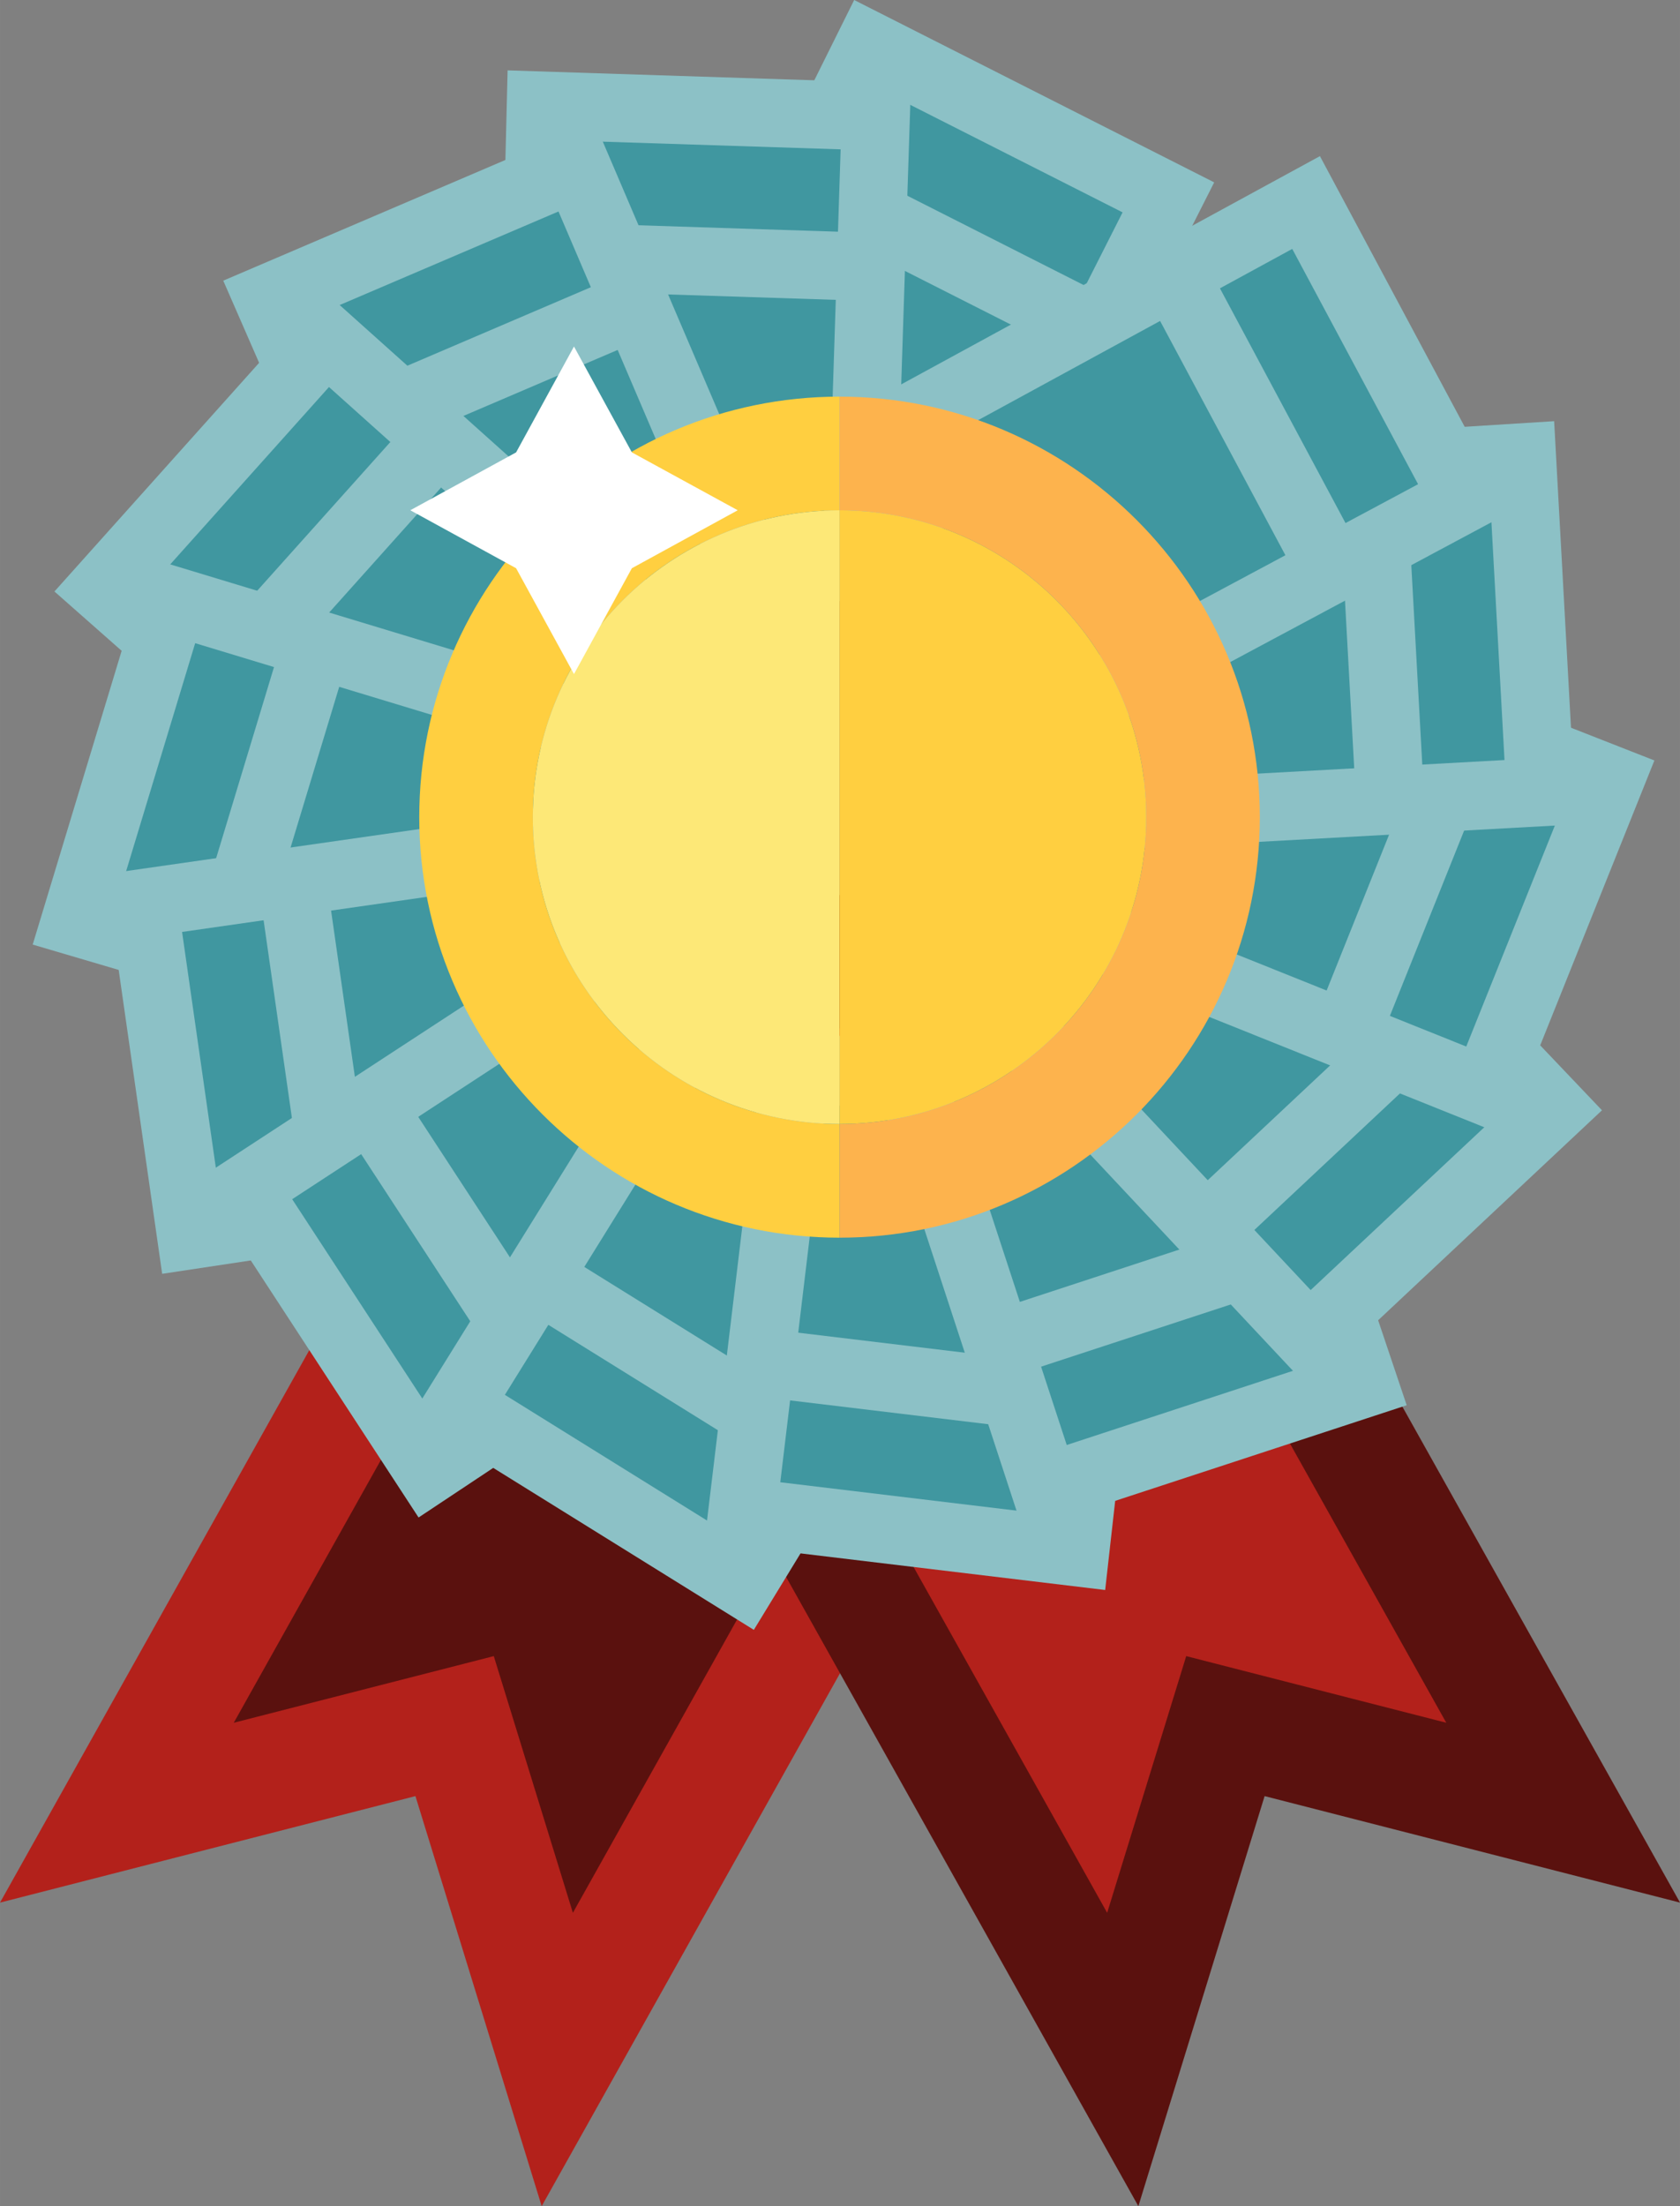 <?xml version="1.0" encoding="UTF-8" standalone="no"?>
<!-- Created with Inkscape (http://www.inkscape.org/) -->

<svg
   xmlns:dc="http://purl.org/dc/elements/1.1/"
   xmlns:cc="http://creativecommons.org/ns#"
   xmlns:rdf="http://www.w3.org/1999/02/22-rdf-syntax-ns#"
   xmlns:svg="http://www.w3.org/2000/svg"
   xmlns="http://www.w3.org/2000/svg"
   xmlns:sodipodi="http://sodipodi.sourceforge.net/DTD/sodipodi-0.dtd"
   xmlns:inkscape="http://www.inkscape.org/namespaces/inkscape"
   width="21.393mm"
   height="28.078mm"
   viewBox="0 0 75.801 99.489"
   id="svg5400"
   version="1.1"
   inkscape:version="0.91 r13725"
   sodipodi:docname="trophy_7.svg">
  <rect x="0" y="0" width="75.801" height="99.489" fill="#808080" stroke="none"/>
  <defs
     id="defs5402" />
  <sodipodi:namedview
     id="base"
     pagecolor="#ffffff"
     bordercolor="#666666"
     borderopacity="1.0"
     inkscape:pageopacity="0.0"
     inkscape:pageshadow="2"
     inkscape:zoom="2.8"
     inkscape:cx="-2.3982527"
     inkscape:cy="30.78232"
     inkscape:document-units="px"
     inkscape:current-layer="layer1"
     showgrid="false"
     fit-margin-top="0"
     fit-margin-left="0"
     fit-margin-right="0"
     fit-margin-bottom="0"
     inkscape:window-width="1920"
     inkscape:window-height="1159"
     inkscape:window-x="1920"
     inkscape:window-y="24"
     inkscape:window-maximized="0" />
  <g
     inkscape:label="Layer 1"
     inkscape:groupmode="layer"
     id="layer1"
     transform="translate(-19.104,-937.491)">
    <path
       inkscape:connector-curvature="0"
       id="path296"
       style="display:inline;fill:#5a110e;fill-opacity:1;fill-rule:nonzero;stroke:none"
       d="m 44.248,1030.364 -4.631,-15.031 -15.24,3.901 24.157,-43.123 19.87,11.13 -24.156,43.123" />
    <path
       inkscape:connector-curvature="0"
       id="path298"
       style="display:inline;fill:#b3211b;fill-opacity:1;fill-rule:nonzero;stroke:none"
       d="m 41.383,1012.176 3.569,11.576 19.886,-35.505 -15.3,-8.57 -19.887,35.504 11.732,-3.005 z m 2.161,24.804 -5.696,-18.491 -18.744,4.803 28.424,-50.744 24.439,13.69 -28.422,50.742" />
    <path
       inkscape:connector-curvature="0"
       id="path300"
       style="display:inline;fill:#b3211b;fill-opacity:1;fill-rule:nonzero;stroke:none"
       d="m 69.762,1030.364 4.633,-15.031 15.239,3.901 -24.155,-43.123 -19.871,11.13 24.155,43.123" />
    <path
       inkscape:connector-curvature="0"
       id="path302"
       style="display:inline;fill:#5a110e;fill-opacity:1;fill-rule:nonzero;stroke:none"
       d="m 49.172,988.247 19.887,35.505 3.567,-11.576 11.734,3.005 -19.889,-35.504 -15.3,8.57 z m 21.294,48.733 -28.422,-50.742 24.439,-13.69 28.424,50.744 -18.744,-4.803 -5.696,18.491" />
    <path
       inkscape:connector-curvature="0"
       id="path304"
       style="display:inline;fill:#4097a0;fill-opacity:1;fill-rule:nonzero;stroke:none"
       d="m 62.967,963.882 -15.636,-2.175 11.001,-22.145 13.49,6.83 -8.855,17.49" />
    <path
       inkscape:connector-curvature="0"
       id="path306"
       style="display:inline;fill:#8cc1c6;fill-opacity:1;fill-rule:nonzero;stroke:none"
       d="m 49.658,960.477 12.432,1.731 7.665,-15.14 -10.736,-5.434 -9.361,18.843 z m 14.185,5.08 -18.84,-2.621 12.641,-25.445 16.244,8.224 -10.045,19.843" />
    <path
       inkscape:connector-curvature="0"
       id="path308"
       style="display:inline;fill:#8cc1c6;fill-opacity:1;fill-rule:nonzero;stroke:none"
       d="m 68.442,954.016 -13.871,-7.022 1.387,-2.744 13.871,7.022 -1.387,2.744" />
    <path
       inkscape:connector-curvature="0"
       id="path310"
       style="display:inline;fill:#4097a0;fill-opacity:1;fill-rule:nonzero;stroke:none"
       d="m 57.987,962.335 -15.09,4.635 0.611,-24.719 15.113,0.487 -0.634,19.596" />
    <path
       inkscape:connector-curvature="0"
       id="path312"
       style="display:inline;fill:#8cc1c6;fill-opacity:1;fill-rule:nonzero;stroke:none"
       d="m 45.005,943.838 -0.519,21.035 12,-3.686 0.547,-16.961 -12.029,-0.388 z m -3.699,25.229 0.701,-28.402 18.2,0.588 -0.721,22.229 -18.18,5.586" />
    <path
       inkscape:connector-curvature="0"
       id="path314"
       style="display:inline;fill:#8cc1c6;fill-opacity:1;fill-rule:nonzero;stroke:none"
       d="m 58.779,951.077 -15.541,-0.501 0.1,-3.074 15.539,0.502 -0.098,3.072" />
    <path
       inkscape:connector-curvature="0"
       id="path316"
       style="display:inline;fill:#4097a0;fill-opacity:1;fill-rule:nonzero;stroke:none"
       d="m 52.819,963.034 -11.717,10.58 -9.894,-22.661 13.904,-5.945 7.707,18.026" />
    <path
       inkscape:connector-curvature="0"
       id="path318"
       style="display:inline;fill:#8cc1c6;fill-opacity:1;fill-rule:nonzero;stroke:none"
       d="m 33.235,951.757 8.42,19.285 9.318,-8.412 -6.67,-15.602 -11.068,4.73 z m 7.312,24.429 -11.37,-26.038 16.744,-7.159 8.744,20.45 -14.117,12.746" />
    <path
       inkscape:connector-curvature="0"
       id="path320"
       style="display:inline;fill:#8cc1c6;fill-opacity:1;fill-rule:nonzero;stroke:none"
       d="m 34.483,958.612 -1.208,-2.829 14.294,-6.112 1.211,2.828 -14.297,6.114" />
    <path
       inkscape:connector-curvature="0"
       id="path322"
       style="display:inline;fill:#4097a0;fill-opacity:1;fill-rule:nonzero;stroke:none"
       d="m 48.432,965.855 -6.15,14.54 -18.543,-16.356 10.089,-11.265 14.604,13.081" />
    <path
       inkscape:connector-curvature="0"
       id="path324"
       style="display:inline;fill:#8cc1c6;fill-opacity:1;fill-rule:nonzero;stroke:none"
       d="m 25.918,963.909 15.781,13.919 4.888,-11.562 -12.64,-11.321 -8.029,8.965 z m 16.95,19.05 -21.308,-18.794 12.148,-13.564 16.567,14.839 -7.407,17.519" />
    <path
       inkscape:connector-curvature="0"
       id="path326"
       style="display:inline;fill:#8cc1c6;fill-opacity:1;fill-rule:nonzero;stroke:none"
       d="m 29.943,969.595 -2.29,-2.053 10.374,-11.581 2.291,2.051 -10.375,11.582" />
    <path
       inkscape:connector-curvature="0"
       id="path328"
       style="display:inline;fill:#4097a0;fill-opacity:1;fill-rule:nonzero;stroke:none"
       d="m 45.647,970.263 0.571,15.776 -23.718,-6.987 4.384,-14.473 18.762,5.684" />
    <path
       inkscape:connector-curvature="0"
       id="path330"
       style="display:inline;fill:#8cc1c6;fill-opacity:1;fill-rule:nonzero;stroke:none"
       d="m 24.42,978.014 20.184,5.947 -0.455,-12.546 -16.239,-4.919 -3.49,11.518 z m 23.413,10.105 -27.254,-8.031 5.279,-17.426 21.285,6.447 0.69,19.01" />
    <path
       inkscape:connector-curvature="0"
       id="path332"
       style="display:inline;fill:#8cc1c6;fill-opacity:1;fill-rule:nonzero;stroke:none"
       d="m 30.472,981.466 -2.944,-0.891 4.508,-14.88 2.942,0.89 -4.506,14.881" />
    <path
       inkscape:connector-curvature="0"
       id="path334"
       style="display:inline;fill:#4097a0;fill-opacity:1;fill-rule:nonzero;stroke:none"
       d="m 44.985,975.436 7.186,14.057 -24.449,3.691 -2.144,-14.97 19.406,-2.779" />
    <path
       inkscape:connector-curvature="0"
       id="path336"
       style="display:inline;fill:#8cc1c6;fill-opacity:1;fill-rule:nonzero;stroke:none"
       d="m 27.319,979.519 1.706,11.912 20.805,-3.141 -5.714,-11.178 -16.797,2.406 z m -0.899,15.416 -2.58,-18.025 22.014,-3.152 8.66,16.938 -28.094,4.24" />
    <path
       inkscape:connector-curvature="0"
       id="path338"
       style="display:inline;fill:#8cc1c6;fill-opacity:1;fill-rule:nonzero;stroke:none"
       d="m 32.923,992.438 -2.204,-15.389 3.044,-0.438 2.205,15.39 -3.045,0.436" />
    <path
       inkscape:connector-curvature="0"
       id="path340"
       style="display:inline;fill:#4097a0;fill-opacity:1;fill-rule:nonzero;stroke:none"
       d="m 46.573,980.403 12.455,9.704 -20.6,13.679 -8.27,-12.663 16.415,-10.72" />
    <path
       inkscape:connector-curvature="0"
       id="path342"
       style="display:inline;fill:#8cc1c6;fill-opacity:1;fill-rule:nonzero;stroke:none"
       d="m 32.287,991.571 6.581,10.076 17.53,-11.64 -9.905,-7.715 -14.206,9.279 z m 5.702,14.353 -9.957,-15.246 18.62,-12.16 15.006,11.689 -23.669,15.718" />
    <path
       inkscape:connector-curvature="0"
       id="path344"
       style="display:inline;fill:#8cc1c6;fill-opacity:1;fill-rule:nonzero;stroke:none"
       d="m 42.827,1000.912 -8.501,-13.018 2.574,-1.681 8.502,13.015 -2.575,1.684" />
    <path
       inkscape:connector-curvature="0"
       id="path346"
       style="display:inline;fill:#4097a0;fill-opacity:1;fill-rule:nonzero;stroke:none"
       d="m 50.109,984.236 15.391,3.529 -12.89,21.104 -12.845,-7.98 10.344,-16.653" />
    <path
       inkscape:connector-curvature="0"
       id="path348"
       style="display:inline;fill:#8cc1c6;fill-opacity:1;fill-rule:nonzero;stroke:none"
       d="m 41.883,1000.393 10.224,6.353 10.966,-17.96 -12.236,-2.806 -8.954,14.414 z m 11.234,10.599 -15.47,-9.61 11.736,-18.891 18.543,4.254 -14.809,24.247" />
    <path
       inkscape:connector-curvature="0"
       id="path350"
       style="display:inline;fill:#8cc1c6;fill-opacity:1;fill-rule:nonzero;stroke:none"
       d="m 55.382,1004.404 -13.205,-8.204 1.623,-2.611 13.206,8.204 -1.624,2.611" />
    <path
       inkscape:connector-curvature="0"
       id="path352"
       style="display:inline;fill:#4097a0;fill-opacity:1;fill-rule:nonzero;stroke:none"
       d="m 54.937,986.213 15.439,-3.305 -2.763,24.574 -15.014,-1.805 2.337,-19.464" />
    <path
       inkscape:connector-curvature="0"
       id="path354"
       style="display:inline;fill:#8cc1c6;fill-opacity:1;fill-rule:nonzero;stroke:none"
       d="m 54.309,1004.335 11.95,1.435 2.35,-20.91 -12.277,2.627 -2.022,16.848 z m 14.66,4.859 -18.08,-2.171 2.652,-22.082 18.6,-3.981 -3.172,28.235" />
    <path
       inkscape:connector-curvature="0"
       id="path356"
       style="display:inline;fill:#8cc1c6;fill-opacity:1;fill-rule:nonzero;stroke:none"
       d="m 68.238,1002.264 -15.435,-1.854 0.366,-3.054 15.435,1.854 -0.366,3.054" />
    <path
       inkscape:connector-curvature="0"
       id="path358"
       style="display:inline;fill:#4097a0;fill-opacity:1;fill-rule:nonzero;stroke:none"
       d="m 60.148,985.966 12.594,-9.52 7.883,23.439 -14.371,4.71 -6.105,-18.629" />
    <path
       inkscape:connector-curvature="0"
       id="path360"
       style="display:inline;fill:#8cc1c6;fill-opacity:1;fill-rule:nonzero;stroke:none"
       d="m 61.95,986.531 5.285,16.124 11.438,-3.749 -6.709,-19.945 -10.014,7.57 z m 3.32,20.004 -6.925,-21.134 15.174,-11.47 9.055,26.931 -17.304,5.673" />
    <path
       inkscape:connector-curvature="0"
       id="path362"
       style="display:inline;fill:#8cc1c6;fill-opacity:1;fill-rule:nonzero;stroke:none"
       d="m 64.212,999.734 -0.958,-2.921 14.774,-4.844 0.958,2.922 -14.774,4.843" />
    <path
       inkscape:connector-curvature="0"
       id="path364"
       style="display:inline;fill:#4097a0;fill-opacity:1;fill-rule:nonzero;stroke:none"
       d="m 64.763,983.539 7.394,-13.95 17.047,17.91 -11.033,10.342 -13.409,-14.302" />
    <path
       inkscape:connector-curvature="0"
       id="path366"
       style="display:inline;fill:#8cc1c6;fill-opacity:1;fill-rule:nonzero;stroke:none"
       d="m 66.637,983.289 11.604,12.379 8.781,-8.23 -14.506,-15.242 -5.879,11.094 z m 11.466,16.726 -15.213,-16.226 8.906,-16.808 19.589,20.58 -13.283,12.454" />
    <path
       inkscape:connector-curvature="0"
       id="path368"
       style="display:inline;fill:#8cc1c6;fill-opacity:1;fill-rule:nonzero;stroke:none"
       d="m 74.268,994.301 -2.105,-2.243 11.344,-10.634 2.105,2.244 -11.344,10.633" />
    <path
       inkscape:connector-curvature="0"
       id="path370"
       style="display:inline;fill:#4097a0;fill-opacity:1;fill-rule:nonzero;stroke:none"
       d="m 67.923,979.389 0.804,-15.769 23.02,9.03 -5.628,14.035 -18.196,-7.296" />
    <path
       inkscape:connector-curvature="0"
       id="path372"
       style="display:inline;fill:#8cc1c6;fill-opacity:1;fill-rule:nonzero;stroke:none"
       d="m 69.515,978.372 15.746,6.314 4.481,-11.169 -19.59,-7.684 -0.637,12.539 z m 17.457,10.314 -20.641,-8.277 0.966,-18.999 26.453,10.375 -6.777,16.901" />
    <path
       inkscape:connector-curvature="0"
       id="path374"
       style="display:inline;fill:#8cc1c6;fill-opacity:1;fill-rule:nonzero;stroke:none"
       d="m 81.084,985.127 -2.853,-1.145 5.785,-14.43 2.854,1.144 -5.786,14.431" />
    <path
       inkscape:connector-curvature="0"
       id="path376"
       style="display:inline;fill:#4097a0;fill-opacity:1;fill-rule:nonzero;stroke:none"
       d="m 69.033,974.293 -5.936,-14.63 24.679,-1.545 0.83,15.099 -19.573,1.076" />
    <path
       inkscape:connector-curvature="0"
       id="path378"
       style="display:inline;fill:#8cc1c6;fill-opacity:1;fill-rule:nonzero;stroke:none"
       d="m 65.323,961.064 4.723,11.634 16.941,-0.932 -0.661,-12.018 -21.003,1.316 z m 2.699,14.825 -7.154,-17.628 28.359,-1.776 1,18.183 -22.205,1.221" />
    <path
       inkscape:connector-curvature="0"
       id="path380"
       style="display:inline;fill:#8cc1c6;fill-opacity:1;fill-rule:nonzero;stroke:none"
       d="m 80.314,974.101 -0.854,-15.525 3.07,-0.169 0.855,15.524 -3.071,0.17" />
    <path
       inkscape:connector-curvature="0"
       id="path382"
       style="display:inline;fill:#4097a0;fill-opacity:1;fill-rule:nonzero;stroke:none"
       d="m 67.885,969.206 -11.564,-10.751 21.714,-11.83 7.135,13.332 -17.285,9.249" />
    <path
       inkscape:connector-curvature="0"
       id="path384"
       style="display:inline;fill:#8cc1c6;fill-opacity:1;fill-rule:nonzero;stroke:none"
       d="m 58.933,958.783 9.194,8.549 14.961,-8.005 -5.678,-10.611 -18.477,10.068 z m 8.707,12.297 -13.931,-12.954 24.95,-13.594 8.591,16.055 -19.61,10.492" />
    <path
       inkscape:connector-curvature="0"
       id="path386"
       style="display:inline;fill:#8cc1c6;fill-opacity:1;fill-rule:nonzero;stroke:none"
       d="m 78.028,964.262 -7.336,-13.709 2.711,-1.45 7.338,13.709 -2.712,1.45" />
    <path
       inkscape:connector-curvature="0"
       id="path388"
       style="display:inline;fill:#fde877;fill-opacity:1;fill-rule:nonzero;stroke:none"
       d="m 43.145,974.342 c 0,7.631 6.207,13.839 13.838,13.839 l 0,-27.677 c -7.63,0 -13.838,6.209 -13.838,13.839" />
    <path
       inkscape:connector-curvature="0"
       id="path390"
       style="display:inline;fill:#ffcf40;fill-opacity:1;fill-rule:nonzero;stroke:none"
       d="m 70.823,974.342 c 0,-7.63 -6.209,-13.839 -13.84,-13.839 l 0,27.677 c 7.631,0 13.84,-6.207 13.84,-13.839" />
    <path
       inkscape:connector-curvature="0"
       id="path392"
       style="display:inline;fill:#ffcf40;fill-opacity:1;fill-rule:nonzero;stroke:none"
       d="m 38.02,974.342 c 0,10.457 8.506,18.964 18.962,18.964 l 0,-5.125 c -7.63,0 -13.838,-6.207 -13.838,-13.839 0,-7.63 6.207,-13.839 13.838,-13.839 l 0,-5.125 c -10.456,0 -18.962,8.506 -18.962,18.964" />
    <path
       inkscape:connector-curvature="0"
       id="path394"
       style="display:inline;fill:#fdb34d;fill-opacity:1;fill-rule:nonzero;stroke:none"
       d="m 56.983,955.378 0,5.125 c 7.631,0 13.84,6.209 13.84,13.839 0,7.631 -6.209,13.839 -13.84,13.839 l 0,5.125 c 10.459,0 18.964,-8.506 18.964,-18.964 0,-10.457 -8.505,-18.964 -18.964,-18.964" />
    <path
       inkscape:connector-curvature="0"
       id="path396"
       style="display:inline;fill:#ffffff;fill-opacity:1;fill-rule:nonzero;stroke:none"
       d="m 47.614,957.892 4.776,2.61 -4.776,2.614 -2.612,4.774 -2.612,-4.774 -4.774,-2.614 4.774,-2.61 2.612,-4.775 2.612,4.775" />
  </g>
</svg>

